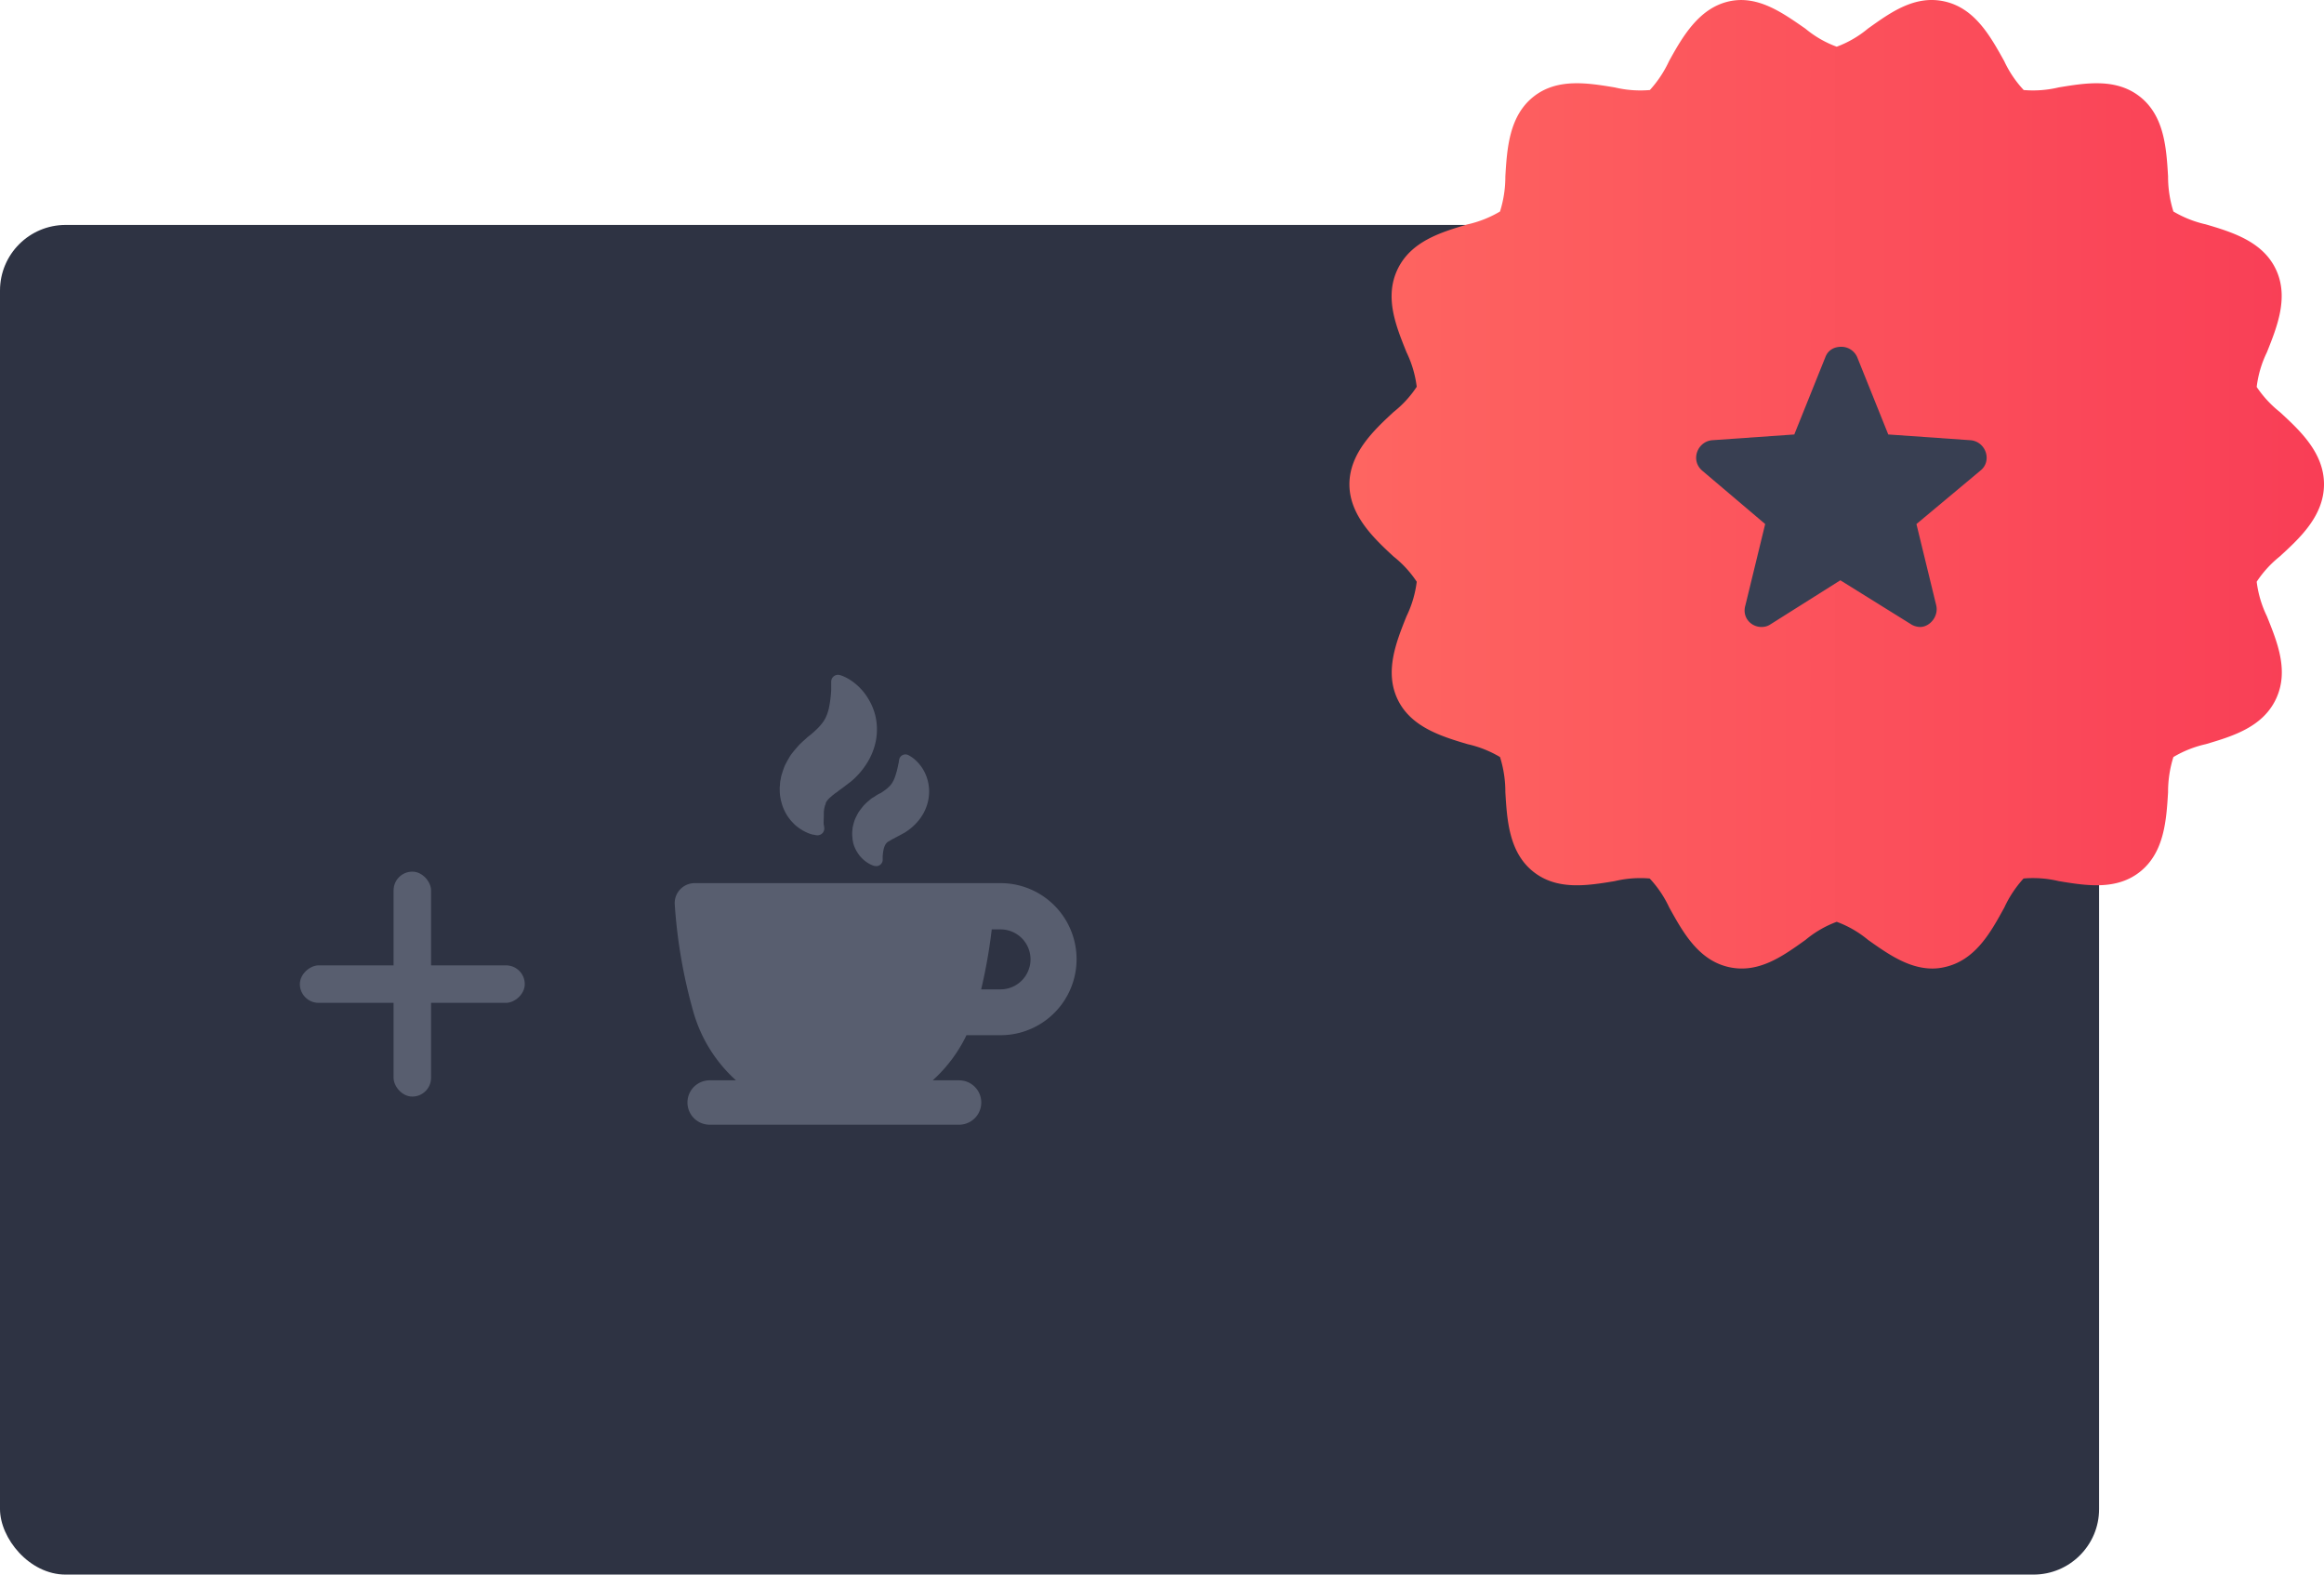 <svg xmlns="http://www.w3.org/2000/svg" width="248" height="168" viewBox="0 0 248 168">
    <defs>
        <linearGradient id="a" x1="99.619%" x2=".099%" y1="50.038%" y2="50.038%">
            <stop offset=".09%" stop-color="#F93E56"/>
            <stop offset="99.975%" stop-color="#FE6561"/>
        </linearGradient>
    </defs>
    <g fill="none" fill-rule="evenodd">
        <rect width="224" height="144" y="24" fill="#2E3343" rx="7"/>
        <path fill="url(#a)" fill-rule="nonzero" d="M99.287 43.96a11.845 11.845 0 0 1-2.47-2.675 11.575 11.575 0 0 1 1.09-3.698c1.104-2.757 2.356-5.893.958-8.848-1.397-2.955-4.615-3.962-7.491-4.804a11.802 11.802 0 0 1-3.445-1.37 12.377 12.377 0 0 1-.569-3.747c-.179-2.988-.39-6.389-2.941-8.453-2.551-2.063-5.818-1.518-8.727-1.04a11.715 11.715 0 0 1-3.737.281 11.796 11.796 0 0 1-2.08-3.087C68.412 3.894 66.771.906 63.554.164 60.336-.58 57.72 1.352 55.33 3.052A11.33 11.33 0 0 1 52 4.984a11.33 11.33 0 0 1-3.347-1.932c-2.39-1.65-5.087-3.631-8.223-2.888-3.136.742-4.875 3.73-6.321 6.355a12.23 12.23 0 0 1-2.048 3.087 11.778 11.778 0 0 1-3.753-.28c-2.91-.48-6.192-1.024-8.727 1.04-2.535 2.063-2.762 5.464-2.941 8.452a12.377 12.377 0 0 1-.569 3.747 11.802 11.802 0 0 1-3.445 1.37c-2.843.842-6.061 1.8-7.491 4.804-1.43 3.004-.146 6.091.959 8.848.562 1.157.93 2.401 1.088 3.681a11.486 11.486 0 0 1-2.47 2.691C2.617 45.891 0 48.367 0 51.67c0 3.3 2.616 5.777 4.713 7.709.959.757 1.793 1.665 2.47 2.69a11.692 11.692 0 0 1-1.09 3.682c-1.104 2.756-2.356 5.893-.958 8.848 1.397 2.955 4.648 3.962 7.491 4.804 1.212.271 2.374.734 3.445 1.37.38 1.211.573 2.476.569 3.747.179 2.988.39 6.389 2.941 8.452 2.552 2.064 5.818 1.519 8.727 1.04a11.715 11.715 0 0 1 3.737-.28c.85.91 1.553 1.952 2.08 3.087 1.462 2.64 3.104 5.612 6.321 6.355 3.218.743 5.834-1.188 8.223-2.889A11.33 11.33 0 0 1 52 98.353a11.33 11.33 0 0 1 3.347 1.931c2.032 1.436 4.29 3.054 6.858 3.054a5.7 5.7 0 0 0 1.365-.165c3.25-.743 4.875-3.714 6.321-6.355a12.23 12.23 0 0 1 2.048-3.087 11.778 11.778 0 0 1 3.754.28c2.908.479 6.19 1.024 8.726-1.04 2.535-2.063 2.762-5.464 2.941-8.452a12.377 12.377 0 0 1 .569-3.747 11.802 11.802 0 0 1 3.445-1.37c2.844-.842 6.061-1.8 7.491-4.804 1.43-3.005.146-6.092-.959-8.848a11.692 11.692 0 0 1-1.089-3.682 11.767 11.767 0 0 1 2.454-2.69c2.113-1.932 4.729-4.326 4.729-7.71 0-3.384-2.616-5.777-4.713-7.709z" transform="translate(144)"/>
        <path fill="#383F52" d="M211.324 50.22l-6.816 5.693 2.105 8.644c.3 1.22-.702 2.338-1.704 2.338-.3 0-.703-.1-1.002-.305l-7.519-4.677-7.419 4.677c-.3.204-.602.305-1.002.305-1.104 0-2.106-1.016-1.704-2.338l2.104-8.644-6.715-5.694c-1.305-1.118-.502-3.151 1.102-3.254l8.72-.609 3.31-8.236c.3-.815 1.002-1.12 1.704-1.12a1.85 1.85 0 0 1 1.704 1.12l3.31 8.236 8.72.61c1.705.102 2.407 2.237 1.102 3.253"/>
        <path fill="#585E6F" fill-rule="nonzero" d="M93.086 85.132c-.056.038-.11.079-.161.123-.245.2-.49.411-.705.631l-.044.05c-.191.224-.367.46-.539.7l-.029.043a6.912 6.912 0 0 0-.225.426l-.04.083a2.501 2.501 0 0 0-.16.377 4.97 4.97 0 0 0-.128.44l-.054.221a1.958 1.958 0 0 0-.03.216v.053a3.427 3.427 0 0 0 0 .92v.084c.015.115.036.23.064.343v.058c.03.103.059.206.083.27.067.204.154.4.26.587l.054.098c.103.17.217.334.342.49l.04.043.049.054c.1.11.206.215.318.314l.049.039c.089.075.182.145.279.21.154.106.318.197.49.274l.058.025c.091.04.186.07.284.093h.024c.2.041.407-.007.568-.132a.68.68 0 0 0 .26-.49v-.196-.23l.039-.396.054-.304c.034-.155.085-.306.151-.45.025-.044.05-.088.069-.127l.034-.044.054-.069.093-.093.127-.093h.03l.166-.108a2.54 2.54 0 0 0 .23-.137c.106-.041.208-.094.304-.156l.17-.089.28-.146.568-.314c.524-.324.995-.73 1.395-1.199a5.037 5.037 0 0 0 .95-1.684 4.7 4.7 0 0 0 .234-1.767c-.03-.504-.142-1-.332-1.468a4.406 4.406 0 0 0-1.195-1.675 3.31 3.31 0 0 0-.43-.318l-.064-.039a1.743 1.743 0 0 0-.245-.132.68.68 0 0 0-.925.524l-.034.2c0 .05 0 .113-.035.186l-.044.22c-.083.431-.2.855-.347 1.268-.07.195-.159.381-.265.559-.088.145-.194.28-.313.4a3.755 3.755 0 0 1-.396.348c-.157.118-.333.24-.529.363l-.299.147-.078.049-.122.078-.26.176-.142.073zm.358-8.63a6.49 6.49 0 0 1 .039 2.448 6.966 6.966 0 0 1-.98 2.492 8.229 8.229 0 0 1-1.678 1.928l-.725.553-.357.265-.24.171c-.117.107-.245.2-.382.28-.1.088-.204.171-.313.249a2.593 2.593 0 0 1-.21.186l-.054.044a1.997 1.997 0 0 1-.152.156s-.03.03-.044.05l-.127.16c-.02.041-.04.08-.064.118l-.04.069v.049c0 .064-.038.122-.068.19-.073.241-.12.49-.137.74v.45l-.02.593c0 .142 0 .264.03.352l.034.27a.72.72 0 0 1-.714.807h-.054a2.29 2.29 0 0 1-.377-.069h-.074a4.249 4.249 0 0 1-1.165-.504l-.068-.039a4.94 4.94 0 0 1-.49-.352l-.088-.069-.044-.04a6.256 6.256 0 0 1-.558-.586l-.088-.118a4.371 4.371 0 0 1-.46-.73 5.29 5.29 0 0 1-.167-.357l-.034-.083a3.96 3.96 0 0 1-.147-.44l-.034-.123a4.753 4.753 0 0 1-.186-1.243v-.103a2.57 2.57 0 0 1 0-.279l.03-.313c0-.21.048-.421.088-.637.03-.18.077-.36.137-.533l.039-.127c.068-.216.142-.421.22-.627l.024-.054c.182-.367.387-.734.603-1.087l.039-.058c.264-.353.553-.695.851-1.023.059-.068.12-.131.187-.191l.18-.172c.103-.097.216-.195.329-.298l.195-.176.044-.04.421-.337c.26-.22.49-.436.696-.642.185-.188.356-.39.514-.602a3.48 3.48 0 0 0 .386-.685 4.86 4.86 0 0 0 .274-.886c.126-.626.205-1.261.235-1.9v-.322V72.709a.724.724 0 0 1 .925-.68c.12.03.236.072.348.122l.093.039c.222.097.437.212.641.343a6.07 6.07 0 0 1 1.958 2.036 6.32 6.32 0 0 1 .779 1.933zm21.2 27.795a8.111 8.111 0 0 0-7.871-10.07h-32.64a2.13 2.13 0 0 0-2.13 2.247c.257 3.89.923 7.74 1.988 11.489a15.576 15.576 0 0 0 4.547 7.303h-2.81a2.367 2.367 0 1 0 0 4.734h26.62a2.367 2.367 0 0 0 0-4.734h-2.815a15.581 15.581 0 0 0 3.603-4.816h3.637a8.111 8.111 0 0 0 7.871-6.153zm-4.768-1.185a3.192 3.192 0 0 1-3.103 2.448h-2.07c.498-2.11.876-4.246 1.13-6.398h.94a3.196 3.196 0 0 1 3.103 3.97v-.02z"/>
        <g fill="#585E6F" transform="translate(32 93)">
            <rect width="4" height="24" x="10" rx="2"/>
            <rect width="4" height="24" x="10" rx="2" transform="rotate(90 12 12)"/>
        </g>
    </g>
</svg>
